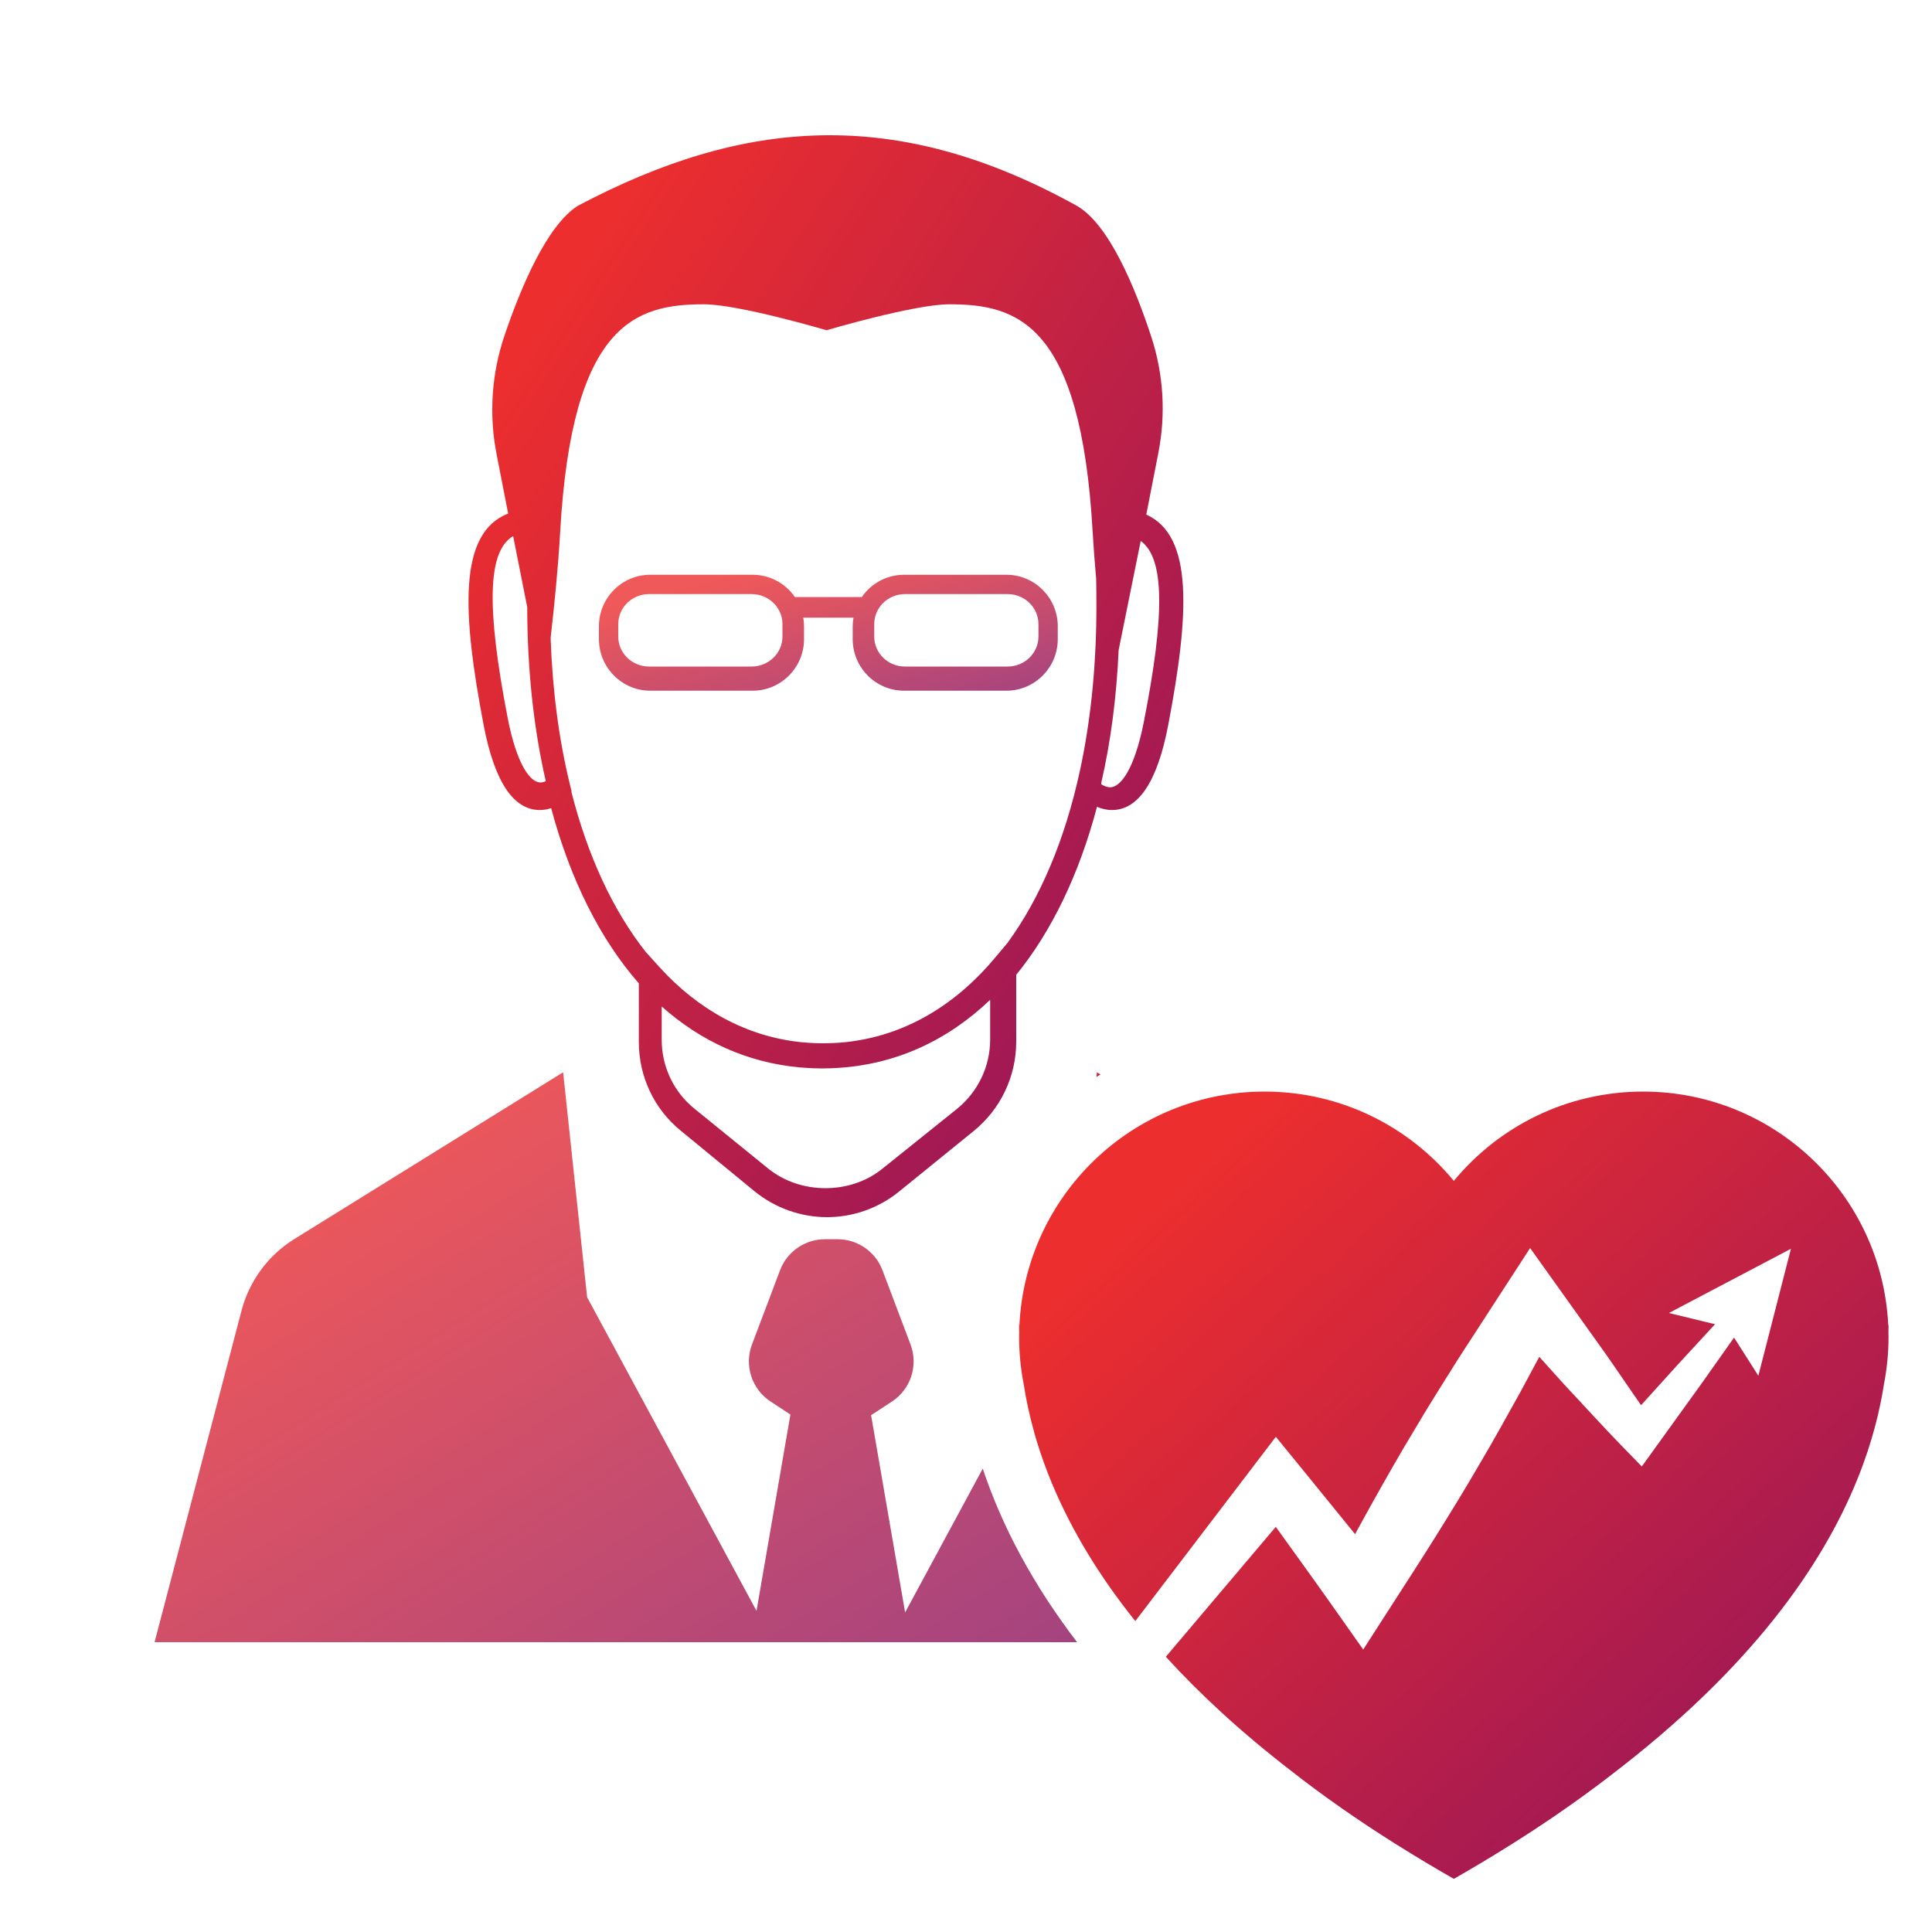 <?xml version="1.0" encoding="UTF-8"?>
<svg width="400px" height="400px" viewBox="0 0 400 400" version="1.1" xmlns="http://www.w3.org/2000/svg" xmlns:xlink="http://www.w3.org/1999/xlink">
    <!-- Generator: Sketch 47 (45396) - http://www.bohemiancoding.com/sketch -->
    <title>img_list-analystdarlings</title>
    <desc>Created with Sketch.</desc>
    <defs>
        <linearGradient x1="13.929%" y1="15.744%" x2="100%" y2="100%" id="linearGradient-1">
            <stop stop-color="#EC2E2E" offset="0%"></stop>
            <stop stop-color="#8D135F" offset="100%"></stop>
        </linearGradient>
    </defs>
    <g id="list-img__Bear" stroke="none" stroke-width="1" fill="none" fill-rule="evenodd">
        <g id="img_list-analystdarlings" fill="url(#linearGradient-1)">
            <g transform="translate(32, 28)">
                <path d="M195.104,194 L195,194.977 C195.275,194.798 195.554,194.625 195.832,194.451 L195.104,194 Z" id="Fill-1"></path>
                <path d="M155.395,305.834 L148.35,264.999 L152.656,262.184 C156.555,259.629 158.159,254.716 156.517,250.362 L150.713,234.999 C149.251,231.13 145.544,228.569 141.4,228.569 L140.104,228.569 L138.808,228.569 C134.666,228.569 130.958,231.13 129.497,234.999 L123.691,250.362 C122.049,254.716 123.653,259.629 127.553,262.184 L131.65,264.864 L124.627,305.513 L89.559,240.578 L84.588,194 L28.944,228.525 C23.538,231.88 19.626,237.176 18.009,243.331 L5.42101086e-20,312 L123.505,312 L128.13,312 L139.886,312 L140.085,312 L152.065,312 L156.458,312 L191,312 C182.076,300.327 175.545,288.299 171.469,276.063 L155.395,305.834 Z" id="Fill-3" opacity="0.797"></path>
                <path d="M74.242,83 L77.155,97.695 C77.175,110.776 78.508,122.868 81,133.736 C80.653,133.888 80.264,134 79.868,134 C77.848,134 75.017,130.482 73.102,120.605 C68.646,97.54 68.96,86.082 74.242,83 L74.242,83 Z M83.978,82.124 C86.419,38.867 99.68,35 113.736,35 C120.928,35 139.05,40.349 139.05,40.349 L139.22,40.349 C139.22,40.349 157.342,35 164.534,35 C178.59,35 191.781,38.867 194.222,82.124 C194.401,85.279 194.656,88.573 194.949,91.819 C194.982,93.683 195,95.58 195,97.527 C195,109.099 193.956,119.858 191.991,129.624 C191.874,130.2 191.757,130.776 191.632,131.345 C188.537,145.746 183.396,157.91 176.583,167.229 L173.867,170.459 C165.453,180.465 155.059,186.357 143.571,187.708 C143.494,187.716 143.418,187.727 143.341,187.735 C142.677,187.81 142.01,187.862 141.339,187.906 C141.008,187.928 140.675,187.943 140.341,187.957 C140.01,187.971 139.678,187.977 139.346,187.984 C139.042,187.991 138.739,188 138.433,188 C138.066,188 137.704,187.99 137.34,187.982 C137.11,187.976 136.879,187.972 136.65,187.963 C136.277,187.949 135.906,187.929 135.535,187.907 C134.927,187.866 134.32,187.823 133.718,187.759 C133.652,187.752 133.586,187.742 133.519,187.735 C122.593,186.51 112.613,181.17 104.42,172.106 L101.661,169.049 C94.914,160.478 89.682,149.255 86.294,135.913 L86.347,135.866 L85.986,134.379 C83.714,125.113 82.383,114.946 82,104.091 C82.743,97.604 83.563,89.484 83.978,82.124 L83.978,82.124 Z M173,187.218 C173,192.849 170.457,198.104 166.037,201.659 L150.597,214.04 C143.956,219.357 133.706,219.313 127.06,213.949 L111.855,201.605 C107.5,198.116 105,192.892 105,187.267 L105,180.382 C113.137,187.627 122.776,192.007 133.567,192.99 C133.692,193.002 133.817,193.01 133.942,193.02 C134.441,193.062 134.943,193.097 135.446,193.125 C135.741,193.141 136.036,193.157 136.332,193.168 C136.681,193.181 137.031,193.186 137.382,193.192 C137.671,193.197 137.958,193.212 138.248,193.212 C138.479,193.212 138.707,193.199 138.938,193.195 C139.392,193.189 139.843,193.18 140.292,193.163 C140.553,193.153 140.813,193.139 141.075,193.124 C153.298,192.465 164.103,187.506 173,179 L173,187.218 Z M196.022,134.005 C197.976,125.521 199.167,116.326 199.603,106.595 L204.173,84 C209.085,87.537 209.238,99.063 204.807,121.513 C202.842,131.453 199.931,135 197.858,135 C197.189,135 196.509,134.697 196,134.373 L196.022,134.005 Z M79.777,139.708 C80.624,139.708 81.401,139.549 82.111,139.317 C86.074,154.143 92.268,166.458 100.261,175.599 L100.261,187.696 C100.261,194.927 103.446,201.646 108.99,206.138 L124.198,218.623 C128.448,222.096 133.785,224 139.237,224 C144.627,224 149.904,222.134 154.1,218.733 L169.558,206.193 C175.173,201.64 178.397,194.882 178.397,187.646 L178.397,173.825 C185.717,164.829 191.414,153.05 195.124,139.04 C196.015,139.424 197.057,139.708 198.215,139.708 C203.72,139.708 207.632,133.805 209.861,122.144 C214.243,99.163 215.119,82.909 205.327,78.545 L207.823,65.778 C209.396,57.732 208.91,49.525 206.364,41.73 C203.032,31.56 197.624,18.443 190.955,14.614 C153.565,-6.104 122.051,-3.598 87.622,14.614 C81.209,18.701 75.817,31.526 72.425,41.559 C69.759,49.432 69.219,57.901 70.814,66.058 L73.21,78.325 C62.858,82.342 63.674,98.761 68.137,122.144 C70.366,133.805 74.282,139.708 79.777,139.708 L79.777,139.708 Z" id="Fill-6"></path>
                <path d="M96,101.21 C96,97.793 98.865,95 102.369,95 L123.613,95 C127.141,95 130,97.793 130,101.21 L130,103.79 C130,107.217 127.141,110 123.613,110 L102.369,110 C98.865,110 96,107.217 96,103.79 L96,101.21 Z M149,101.21 C149,97.793 151.848,95 155.364,95 L176.619,95 C180.135,95 183,97.793 183,101.21 L183,103.79 C183,107.217 180.135,110 176.619,110 L155.364,110 C151.848,110 149,107.217 149,103.79 L149,101.21 Z M102.611,115 L123.838,115 C129.693,115 134.466,110.204 134.466,104.326 L134.466,101.663 C134.466,101.058 134.404,100.466 134.305,99.887 L144.7,99.887 C144.602,100.466 144.541,101.058 144.541,101.663 L144.541,104.326 C144.541,110.204 149.306,115 155.15,115 L176.384,115 C182.227,115 187,110.204 187,104.326 L187,101.663 C187,95.784 182.227,91 176.384,91 L155.15,91 C151.539,91 148.342,92.831 146.425,95.615 L132.578,95.615 C130.658,92.831 127.456,91 123.838,91 L102.611,91 C96.766,91 92,95.784 92,101.663 L92,104.326 C92,110.204 96.766,115 102.611,115 L102.611,115 Z" id="Fill-8" opacity="0.797"></path>
                <path d="M358.939,246.342 C357.647,219.428 335.419,198 308.186,198 C292.404,198 278.318,205.2 269,216.49 C259.683,205.2 245.593,198 229.814,198 C202.583,198 180.354,219.428 179.062,246.342 L179,246.311 C179,246.868 179.006,247.447 179.02,248.046 C179.015,248.304 179,248.558 179,248.818 C179,252.144 179.326,255.394 179.939,258.544 C181.875,271.108 187.533,288.275 203.054,307.631 L227.622,275.415 L232.15,269.477 L237.229,275.699 C241.014,280.339 244.775,284.992 248.556,289.634 C249.73,287.476 250.907,285.32 252.108,283.176 C254.927,278.136 257.778,273.113 260.771,268.163 C263.698,263.179 266.813,258.293 269.881,253.383 L279.35,238.789 L284.795,230.396 L290.441,238.305 L300.69,252.666 C303.03,256.103 305.424,259.503 307.763,262.939 L315.03,254.902 C317.716,251.994 320.386,249.073 323.075,246.165 L313.529,243.844 L338.793,230.547 L332.048,256.835 L327.017,248.929 C324.758,252.139 322.481,255.335 320.221,258.542 L310.681,271.782 L307.92,275.614 L304.05,271.65 C299.875,267.371 295.907,262.955 291.826,258.614 L286.694,252.913 L282.807,260.153 C279.991,265.195 277.221,270.259 274.261,275.226 C271.368,280.229 268.333,285.157 265.265,290.066 C262.2,294.98 259.039,299.841 255.903,304.715 L250.239,313.519 L244.295,305.093 C240.285,299.406 236.207,293.765 232.139,288.116 L209.374,315.016 C216.339,322.664 224.874,330.59 235.341,338.658 C241.905,343.809 249.214,348.928 257.367,354.039 C261.07,356.36 264.94,358.679 269,361 C273.06,358.679 276.932,356.36 280.629,354.039 C286.997,350.048 292.834,346.053 298.217,342.04 C299.731,340.914 301.22,339.786 302.66,338.658 C303.966,337.651 305.241,336.646 306.487,335.643 C334.238,313.339 347.455,292.265 353.668,275.363 C355.009,271.712 356.024,268.258 356.788,265.028 C357.326,262.755 357.745,260.585 358.062,258.544 C358.67,255.394 359,252.144 359,248.818 C359,248.558 358.986,248.304 358.982,248.046 C358.995,247.447 359,246.868 359,246.311 L358.939,246.342 Z" id="Fill-10"></path>
            </g>
        </g>
    </g>
</svg>